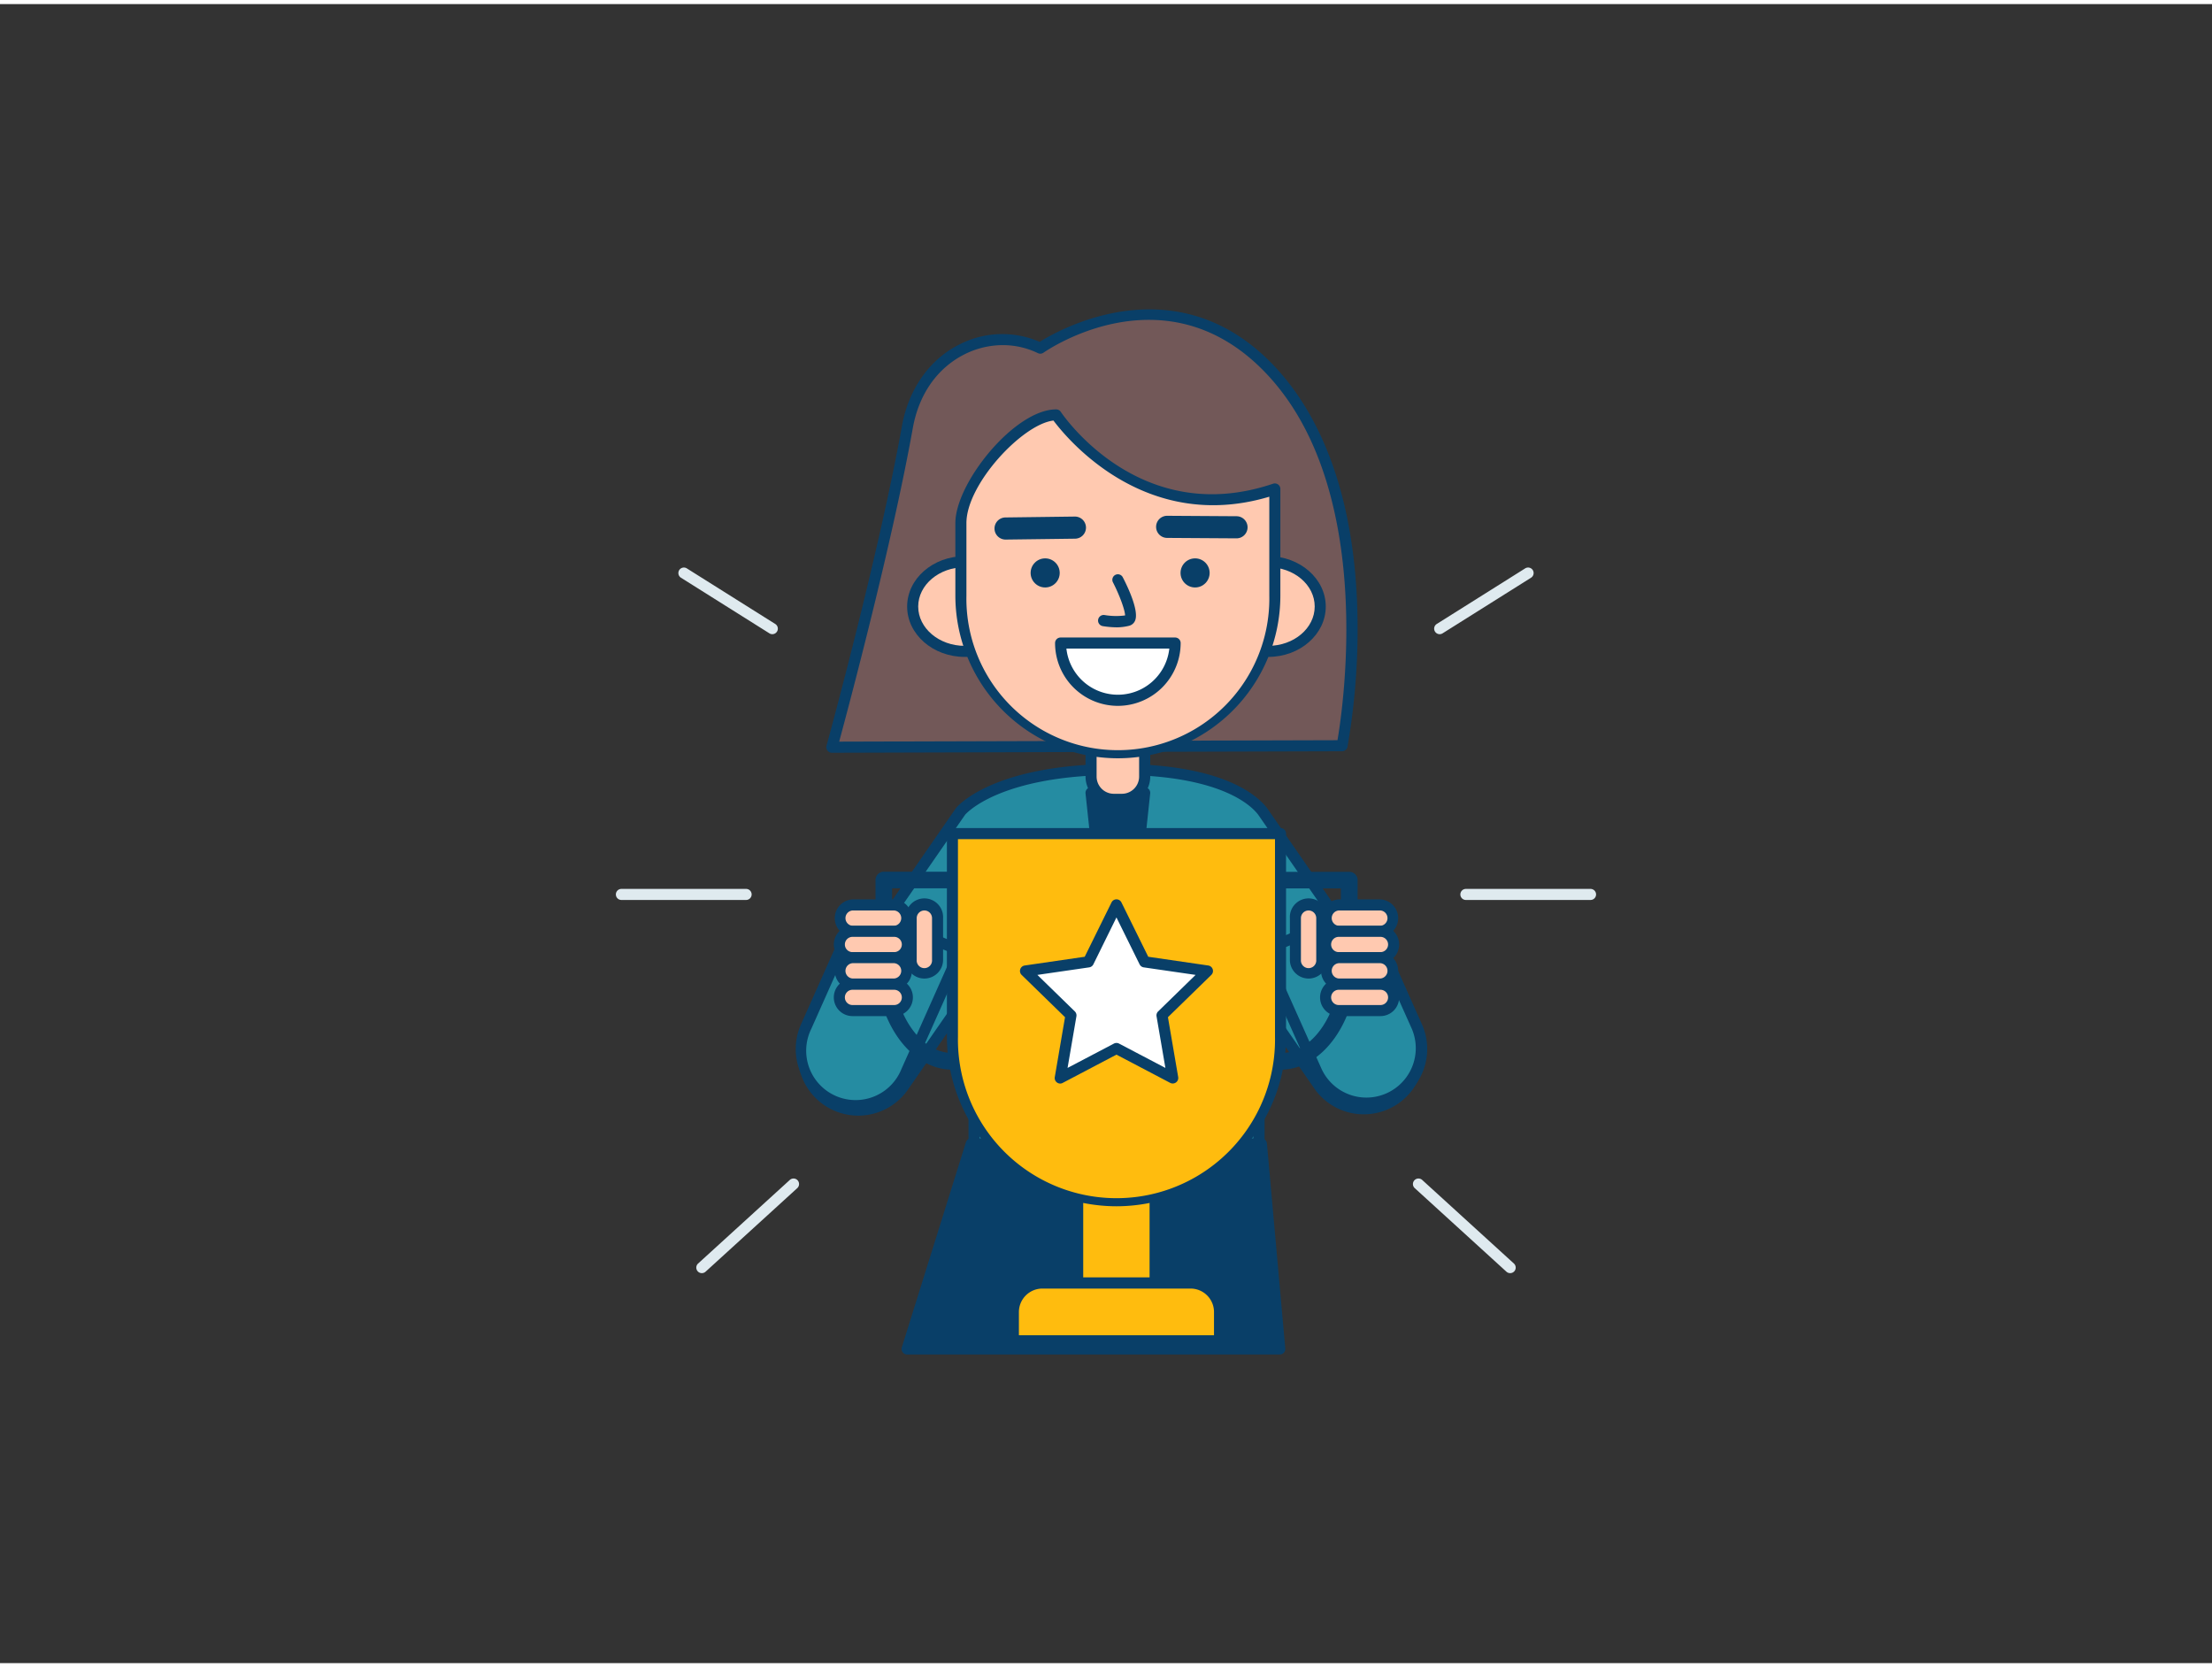 <svg xmlns="http://www.w3.org/2000/svg" viewBox="0 0 400 300" width="406" height="306" class="illustration styles_illustrationTablet__1DWOa"><rect x="0" y="0" width="400" height="300" fill="#333333" stroke="none"/><g id="_28_success_outline" data-name="#28_success_outline"><polygon points="231.44 243.19 164.08 243.19 175.68 206.11 228.11 206.11 231.44 243.19" fill="#093f68"></polygon><path d="M231.44,244.19H164.08a1,1,0,0,1-1-1.3l11.59-37.08a1,1,0,0,1,1-.7h52.43a1,1,0,0,1,1,.91l3.32,37.08a1,1,0,0,1-.25.76A1,1,0,0,1,231.44,244.19Zm-66-2h64.9l-3.14-35.08H176.41Z" fill="#093f68"></path><path d="M254.49,183.8,228.3,146c-.74-1-5.85-7.61-26.16-7.61s-27.45,6.29-28.46,7.61L147.49,183.8a9.93,9.93,0,0,0,15.84,12l12.81-18.52v28.84h51.5V179.88l11,15.91a9.93,9.93,0,1,0,15.83-12Z" fill="#258ca2"></path><path d="M227.64,207.11h-51.5a1,1,0,0,1-1-1V180.48l-11,15.88A10.93,10.93,0,1,1,146.7,183.2l26.16-37.8c.09-.11,6.36-8,29.28-8,18.86,0,25.14,5.6,27,8l26.2,37.84a10.93,10.93,0,0,1-17.44,13.18l-9.22-13.31v23A1,1,0,0,1,227.64,207.11Zm-50.5-2h49.5V179.88a1,1,0,0,1,1.83-.57l11,15.91A8.93,8.93,0,0,0,253.7,184.4l0,0-26.19-37.83c-1.26-1.66-6.87-7.18-25.34-7.18-21.59,0-27.61,7.14-27.66,7.22l-26.17,37.79A8.92,8.92,0,0,0,150,196.91a8.93,8.93,0,0,0,12.51-1.73l12.79-18.47a1,1,0,0,1,1.82.56Z" fill="#093f68"></path><polygon points="197.3 142.66 202.15 188.03 206.99 142.66 197.3 142.66" fill="#093f68"></polygon><path d="M202.14,189h0a1,1,0,0,1-1-.89l-4.84-45.37a1,1,0,0,1,.25-.78,1,1,0,0,1,.74-.33H207a1,1,0,0,1,.74.33,1,1,0,0,1,.25.78l-4.84,45.37A1,1,0,0,1,202.14,189Zm-3.73-45.37,3.73,35,3.74-35Z" fill="#093f68"></path><path d="M246.72,163.66l9.48,21.25A9.93,9.93,0,0,1,238.06,193l-9.75-21.87Z" fill="#258ca2"></path><path d="M247.15,199.89a11,11,0,0,1-2.48-.29,10.86,10.86,0,0,1-7.52-6.19l-9.75-21.87a1,1,0,0,1,0-.78,1,1,0,0,1,.55-.56l18.42-7.47a1,1,0,0,1,1.29.52l9.48,21.25a10.94,10.94,0,0,1-10,15.39Zm-17.5-28.22L239,192.59a8.93,8.93,0,0,0,16.31-7.27L246.21,165Z" fill="#093f68"></path><path d="M155.26,163.66l-9.48,21.25A9.93,9.93,0,0,0,163.92,193l9.76-21.87Z" fill="#258ca2"></path><path d="M154.84,199.89a10.94,10.94,0,0,1-10-15.39l9.48-21.25a1,1,0,0,1,1.29-.52l18.41,7.47a1,1,0,0,1,.55.56,1,1,0,0,1,0,.78l-9.76,21.87a10.82,10.82,0,0,1-7.51,6.19A11,11,0,0,1,154.84,199.89Zm.94-34.94-9.08,20.37A8.93,8.93,0,1,0,163,192.59l9.33-20.92Z" fill="#093f68"></path><path d="M172.23,192.69c-7.67,0-13.91-8.87-13.91-19.78V158.39a1.5,1.5,0,0,1,1.5-1.5h12.24a1.5,1.5,0,0,1,0,3H161.32v13c0,9.25,4.89,16.78,10.91,16.78a1.5,1.5,0,0,1,0,3Z" fill="#093f68"></path><path d="M231.56,192.69a1.5,1.5,0,0,1,0-3c6,0,10.91-7.53,10.91-16.78v-13H231.73a1.5,1.5,0,0,1,0-3H244a1.5,1.5,0,0,1,1.5,1.5v14.52C245.47,183.82,239.23,192.69,231.56,192.69Z" fill="#093f68"></path><rect x="194.9" y="195.48" width="13.98" height="35.79" fill="#ffbc0e"></rect><path d="M208.88,232.27h-14a1,1,0,0,1-1-1V195.48a1,1,0,0,1,1-1h14a1,1,0,0,1,1,1v35.79A1,1,0,0,1,208.88,232.27Zm-13-2h12V196.48h-12Z" fill="#093f68"></path><path d="M172.23,150h59.34a0,0,0,0,1,0,0v36.72a29.67,29.67,0,0,1-29.67,29.67h0a29.67,29.67,0,0,1-29.67-29.67V150a0,0,0,0,1,0,0Z" fill="#ffbc0e"></path><path d="M201.89,217.39a30.7,30.7,0,0,1-30.66-30.67V150a1,1,0,0,1,1-1h59.33a1,1,0,0,1,1,1v36.72A30.71,30.71,0,0,1,201.89,217.39ZM173.23,151v35.72a28.67,28.67,0,1,0,57.33,0V151Z" fill="#093f68"></path><path d="M188.49,231.27h26.8a5.24,5.24,0,0,1,5.24,5.24v5.2a0,0,0,0,1,0,0H183.25a0,0,0,0,1,0,0v-5.2A5.24,5.24,0,0,1,188.49,231.27Z" fill="#ffbc0e"></path><path d="M220.53,242.71H183.25a1,1,0,0,1-1-1v-5.2a6.25,6.25,0,0,1,6.24-6.24h26.8a6.24,6.24,0,0,1,6.24,6.24v5.2A1,1,0,0,1,220.53,242.71Zm-36.28-2h35.28v-4.2a4.24,4.24,0,0,0-4.24-4.24h-26.8a4.25,4.25,0,0,0-4.24,4.24Z" fill="#093f68"></path><polygon points="201.89 162.9 206.98 173.2 218.35 174.86 210.12 182.88 212.06 194.2 201.89 188.85 191.73 194.2 193.67 182.88 185.44 174.86 196.81 173.2 201.89 162.9" fill="#fff"></polygon><path d="M191.73,195.2a1,1,0,0,1-.59-.19,1,1,0,0,1-.4-1l1.85-10.81-7.85-7.65a1,1,0,0,1,.56-1.7l10.85-1.58,4.85-9.83a1,1,0,0,1,1.79,0l4.85,9.83,10.85,1.58a1,1,0,0,1,.56,1.7l-7.85,7.65L213.05,194a1,1,0,0,1-.4,1,1,1,0,0,1-1.05.07l-9.71-5.1-9.7,5.1A1,1,0,0,1,191.73,195.2Zm-4.14-19.65,6.78,6.61a1,1,0,0,1,.28.88l-1.6,9.33,8.38-4.4a1,1,0,0,1,.93,0l8.38,4.4-1.6-9.33a1,1,0,0,1,.28-.88l6.78-6.61-9.37-1.36a1,1,0,0,1-.75-.54l-4.19-8.49-4.18,8.49a1,1,0,0,1-.76.54Z" fill="#093f68"></path><path d="M150.43,134.38s9.39-34.15,13.65-57.9c2.39-13.31,14.73-18.74,24-14.26,0,0,21.68-15.19,40.2,2.51,23.7,22.65,14.38,69.38,14.38,69.38Z" fill="#725858"></path><path d="M150.43,135.38a1,1,0,0,1-.8-.4,1,1,0,0,1-.17-.87c.1-.34,9.43-34.37,13.64-57.81,1.18-6.6,4.94-12,10.3-14.7A16.91,16.91,0,0,1,188,61.08c3.4-2.13,23.64-13.64,41,2.93,6.89,6.58,15.33,19.54,16.39,43.86a124.09,124.09,0,0,1-1.72,26.43,1,1,0,0,1-1,.81l-92.26.27Zm30.89-73.71a15.43,15.43,0,0,0-7,1.71c-4.87,2.49-8.16,7.2-9.25,13.27-3.75,20.95-11.59,50.3-13.32,56.72l90.11-.26c1.07-6.25,7.11-47.26-14.23-67.66-17.7-16.91-38.08-3-38.94-2.41a1,1,0,0,1-1,.08A14.56,14.56,0,0,0,181.32,61.67Z" fill="#093f68"></path><path d="M197.3,134.11H207a0,0,0,0,1,0,0v5.58a4.11,4.11,0,0,1-4.11,4.11h-1.46a4.11,4.11,0,0,1-4.11-4.11v-5.58A0,0,0,0,1,197.3,134.11Z" fill="#ffc9b0"></path><path d="M202.88,144.8h-1.47a5.12,5.12,0,0,1-5.11-5.12v-5.57a1,1,0,0,1,1-1H207a1,1,0,0,1,1,1v5.57A5.12,5.12,0,0,1,202.88,144.8Zm-4.58-9.69v4.57a3.12,3.12,0,0,0,3.11,3.12h1.47a3.12,3.12,0,0,0,3.11-3.12v-4.57Z" fill="#093f68"></path><ellipse cx="174.46" cy="108.94" rx="9.41" ry="8.11" fill="#ffc9b0"></ellipse><path d="M174.46,118.05c-5.74,0-10.42-4.08-10.42-9.11s4.68-9.11,10.42-9.11,10.41,4.09,10.41,9.11S180.2,118.05,174.46,118.05Zm0-16.22c-4.64,0-8.42,3.19-8.42,7.11s3.78,7.11,8.42,7.11,8.41-3.19,8.41-7.11S179.1,101.83,174.46,101.83Z" fill="#093f68"></path><ellipse cx="229.33" cy="108.94" rx="9.41" ry="8.11" fill="#ffc9b0"></ellipse><path d="M229.33,118.05c-5.74,0-10.41-4.08-10.41-9.11s4.67-9.11,10.41-9.11,10.41,4.09,10.41,9.11S235.07,118.05,229.33,118.05Zm0-16.22c-4.64,0-8.41,3.19-8.41,7.11s3.77,7.11,8.41,7.11,8.41-3.19,8.41-7.11S234,101.83,229.33,101.83Z" fill="#093f68"></path><path d="M202.14,135.38h0A28.39,28.39,0,0,1,173.76,107V93.85c0-6.83,10.41-19.56,17.23-19.56,0,0,14.61,21.81,39.54,13.42V107A28.39,28.39,0,0,1,202.14,135.38Z" fill="#ffc9b0"></path><path d="M202.14,136.38A29.42,29.42,0,0,1,172.76,107V93.85c0-7.27,10.72-20.56,18.23-20.56a1,1,0,0,1,.83.44c.58.86,14.49,21.08,38.39,13a1,1,0,0,1,.91.14,1,1,0,0,1,.41.81V107A29.42,29.42,0,0,1,202.14,136.38ZM190.5,75.31c-5.58.63-15.74,11.47-15.74,18.54V107a27.39,27.39,0,1,0,54.77,0V89.08C207,95.81,192.84,78.44,190.5,75.31Z" fill="#093f68"></path><circle cx="189" cy="102.86" r="2.63" fill="#093f68"></circle><circle cx="216.11" cy="102.86" r="2.63" fill="#093f68"></circle><path d="M212.5,115.54a10.36,10.36,0,1,1-20.71,0Z" fill="#fff"></path><path d="M202.14,126.9a11.36,11.36,0,0,1-11.35-11.36,1,1,0,0,1,1-1H212.5a1,1,0,0,1,1,1A11.37,11.37,0,0,1,202.14,126.9Zm-9.3-10.36a9.36,9.36,0,0,0,18.61,0Z" fill="#093f68"></path><path d="M202,112.7a16.49,16.49,0,0,1-2.59-.22,1,1,0,0,1,.34-2,12.63,12.63,0,0,0,3.7.07c0-.88-.93-3.53-2.2-6a1,1,0,0,1,1.77-.93c.93,1.79,3,6.14,2.23,7.89a1.6,1.6,0,0,1-1.07.91A9.33,9.33,0,0,1,202,112.7Z" fill="#093f68"></path><path d="M181.84,96.83a2,2,0,0,1,0-4l12.54-.16a2,2,0,0,1,2,2,2,2,0,0,1-2,2l-12.54.16Z" fill="#093f68"></path><path d="M223.6,96.61h0l-12.54-.08a2,2,0,0,1,0-4l12.54.08a2,2,0,0,1,0,4Z" fill="#093f68"></path><rect x="151.78" y="162.9" width="12.3" height="4.77" rx="2.38" fill="#ffc9b0"></rect><path d="M161.7,168.67h-7.54a3.39,3.39,0,0,1,0-6.77h7.54a3.39,3.39,0,0,1,0,6.77Zm-7.54-4.77a1.39,1.39,0,0,0,0,2.77h7.54a1.39,1.39,0,0,0,0-2.77Z" fill="#093f68"></path><rect x="161" y="166.67" width="12.3" height="4.77" rx="2.38" transform="translate(336.21 1.9) rotate(90)" fill="#ffc9b0"></rect><path d="M167.16,176.21a3.39,3.39,0,0,1-3.39-3.39v-7.53a3.39,3.39,0,1,1,6.77,0v7.53A3.39,3.39,0,0,1,167.16,176.21Zm0-12.31a1.39,1.39,0,0,0-1.39,1.39v7.53a1.39,1.39,0,1,0,2.77,0v-7.53A1.38,1.38,0,0,0,167.16,163.9Z" fill="#093f68"></path><rect x="151.78" y="167.67" width="12.3" height="4.77" rx="2.38" fill="#ffc9b0"></rect><path d="M161.7,173.43h-7.54a3.38,3.38,0,1,1,0-6.76h7.54a3.38,3.38,0,0,1,0,6.76Zm-7.54-4.76a1.38,1.38,0,0,0,0,2.76h7.54a1.38,1.38,0,0,0,0-2.76Z" fill="#093f68"></path><rect x="151.78" y="172.43" width="12.3" height="4.77" rx="2.38" fill="#ffc9b0"></rect><path d="M161.7,178.2h-7.54a3.39,3.39,0,0,1,0-6.77h7.54a3.39,3.39,0,0,1,0,6.77Zm-7.54-4.77a1.39,1.39,0,0,0,0,2.77h7.54a1.39,1.39,0,0,0,0-2.77Z" fill="#093f68"></path><rect x="151.78" y="177.2" width="12.3" height="4.77" rx="2.38" fill="#ffc9b0"></rect><path d="M161.7,183h-7.54a3.38,3.38,0,1,1,0-6.76h7.54a3.38,3.38,0,1,1,0,6.76Zm-7.54-4.76a1.38,1.38,0,0,0,0,2.76h7.54a1.38,1.38,0,0,0,0-2.76Z" fill="#093f68"></path><rect x="239.71" y="162.9" width="12.3" height="4.77" rx="2.38" transform="translate(491.72 330.57) rotate(-180)" fill="#ffc9b0"></rect><path d="M249.63,168.67h-7.54a3.39,3.39,0,0,1,0-6.77h7.54a3.39,3.39,0,0,1,0,6.77Zm-7.54-4.77a1.39,1.39,0,0,0,0,2.77h7.54a1.39,1.39,0,0,0,0-2.77Z" fill="#093f68"></path><rect x="230.48" y="166.67" width="12.3" height="4.77" rx="2.38" transform="translate(405.69 -67.58) rotate(90)" fill="#ffc9b0"></rect><path d="M236.63,176.21a3.39,3.39,0,0,1-3.38-3.39v-7.53a3.39,3.39,0,1,1,6.77,0v7.53A3.39,3.39,0,0,1,236.63,176.21Zm0-12.31a1.38,1.38,0,0,0-1.38,1.39v7.53a1.39,1.39,0,1,0,2.77,0v-7.53A1.39,1.39,0,0,0,236.63,163.9Z" fill="#093f68"></path><rect x="239.71" y="167.67" width="12.3" height="4.77" rx="2.38" transform="translate(491.72 340.1) rotate(180)" fill="#ffc9b0"></rect><path d="M249.63,173.43h-7.54a3.38,3.38,0,0,1,0-6.76h7.54a3.38,3.38,0,0,1,0,6.76Zm-7.54-4.76a1.38,1.38,0,1,0,0,2.76h7.54a1.38,1.38,0,0,0,0-2.76Z" fill="#093f68"></path><rect x="239.71" y="172.43" width="12.3" height="4.77" rx="2.38" transform="translate(491.72 349.63) rotate(-180)" fill="#ffc9b0"></rect><path d="M249.63,178.2h-7.54a3.39,3.39,0,0,1,0-6.77h7.54a3.39,3.39,0,0,1,0,6.77Zm-7.54-4.77a1.39,1.39,0,0,0,0,2.77h7.54a1.39,1.39,0,0,0,0-2.77Z" fill="#093f68"></path><rect x="239.71" y="177.2" width="12.3" height="4.77" rx="2.38" transform="translate(491.72 359.16) rotate(180)" fill="#ffc9b0"></rect><path d="M249.63,183h-7.54a3.38,3.38,0,1,1,0-6.76h7.54a3.38,3.38,0,0,1,0,6.76Zm-7.54-4.76a1.38,1.38,0,0,0,0,2.76h7.54a1.38,1.38,0,0,0,0-2.76Z" fill="#093f68"></path><path d="M139.67,113.94a1,1,0,0,1-.53-.15l-16-10.06a1,1,0,0,1-.32-1.37,1,1,0,0,1,1.38-.32l16,10.06a1,1,0,0,1-.53,1.84Z" fill="#dfeaef"></path><path d="M126.91,229.48a1,1,0,0,1-.67-1.74l16.58-15.11a1,1,0,0,1,1.35,1.48l-16.58,15.11A1,1,0,0,1,126.91,229.48Z" fill="#dfeaef"></path><path d="M134.92,162H112.37a1,1,0,0,1,0-2h22.55a1,1,0,0,1,0,2Z" fill="#dfeaef"></path><path d="M260.33,113.94a1,1,0,0,1-.53-1.84l16-10.06a1,1,0,0,1,1.38.32,1,1,0,0,1-.32,1.37l-16,10.06A1,1,0,0,1,260.33,113.94Z" fill="#dfeaef"></path><path d="M273.09,229.48a1,1,0,0,1-.68-.26l-16.58-15.11a1,1,0,0,1,1.35-1.48l16.58,15.11a1,1,0,0,1-.67,1.74Z" fill="#dfeaef"></path><path d="M287.62,162H265.08a1,1,0,0,1,0-2h22.54a1,1,0,0,1,0,2Z" fill="#dfeaef"></path></g></svg>